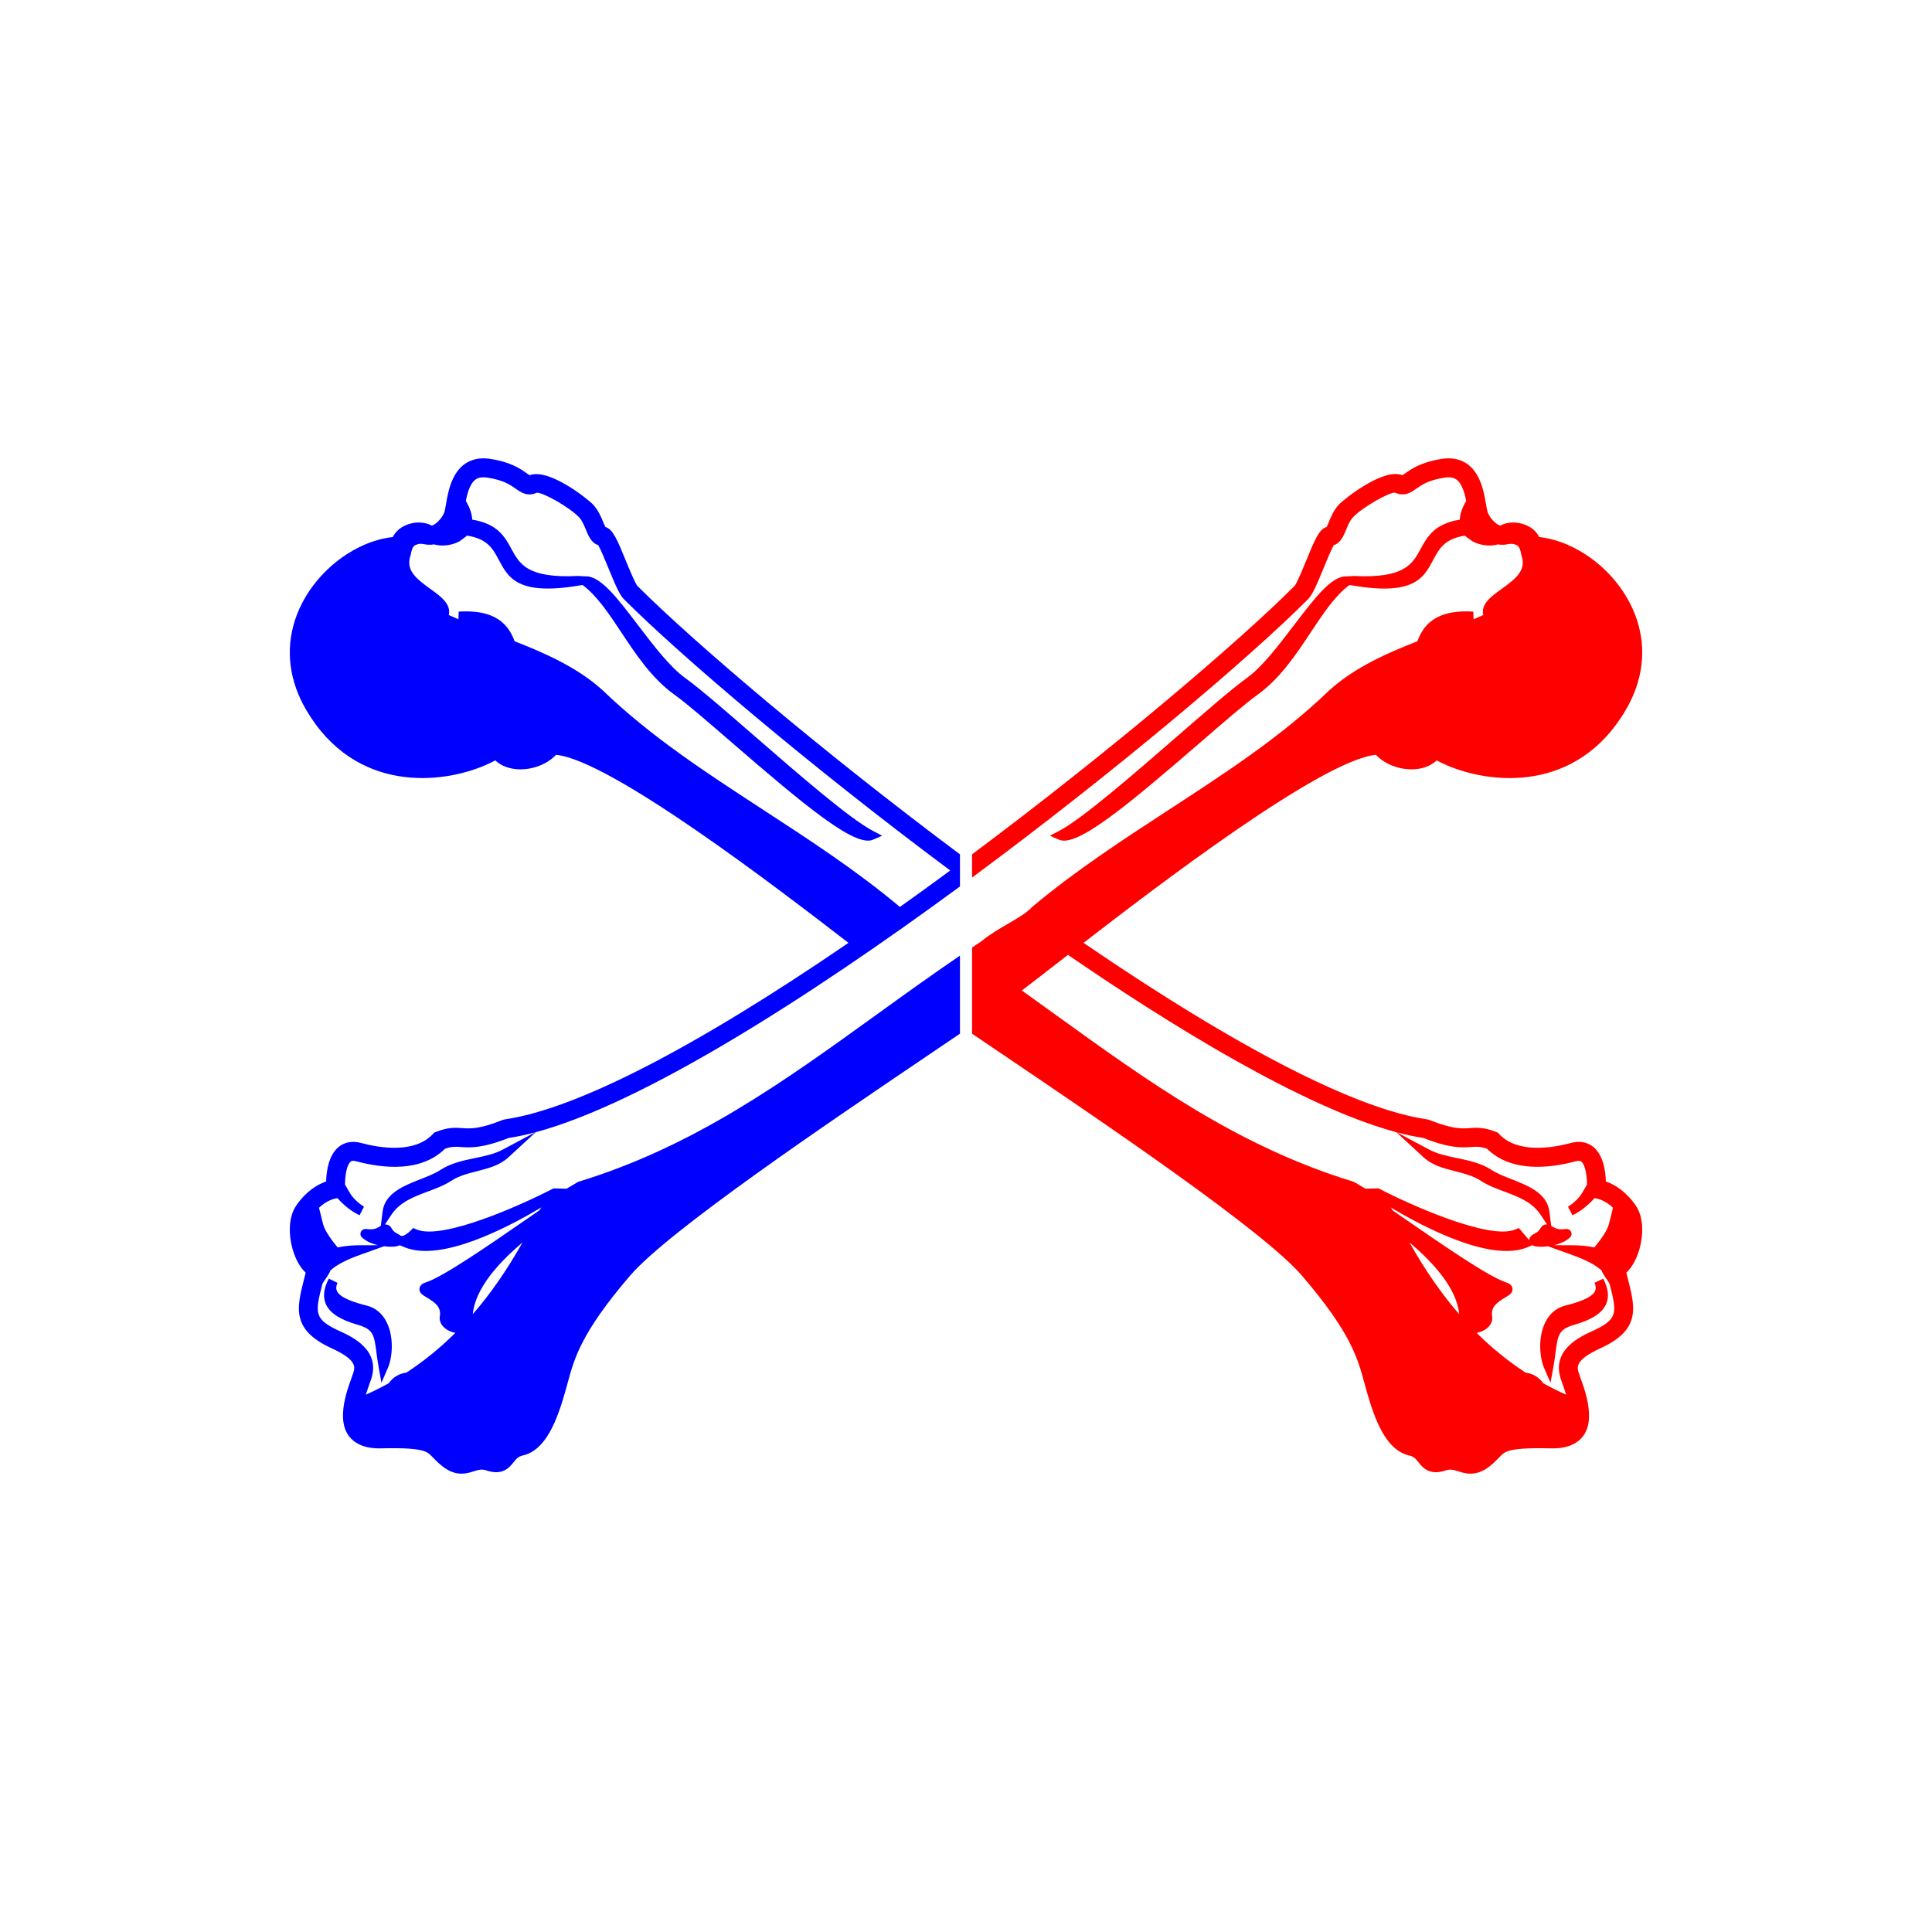 <svg width="400" height="400" viewBox="0 0 400 400" fill="none" xmlns="http://www.w3.org/2000/svg">
<path style="fill:#0000FF;" d="M80.07,273.782c1.495,3.036,1.227,7.156,0.215,9.49l-1.307,3.016l-0.585-3.235
	c-0.21-1.16-0.344-2.184-0.463-3.088c-0.465-3.551-0.622-4.748-3.825-5.668c-3.741-1.074-5.859-2.465-6.666-4.376
	c-0.625-1.481-0.408-3.228,0.647-5.192l1.79,0.867c-0.401,0.923-0.247,1.435-0.097,1.741c0.719,1.459,3.87,2.4,6.177,2.981
	C77.755,270.77,79.178,271.968,80.07,273.782z M198.75,214.011c-1.877,1.274-3.89,2.636-6.034,4.086l-0.114,0.077
	c-21.629,14.631-54.214,36.671-62.176,45.961c-10.075,11.758-11.506,17.04-12.89,22.149l-0.351,1.284
	c-1.814,6.501-4.149,12.667-8.921,13.765c-0.986,0.226-1.358,0.692-1.921,1.397c-0.852,1.065-2.271,2.841-5.609,1.715
	c-1.011-0.342-1.667-0.135-2.66,0.176c-0.695,0.219-1.542,0.485-2.531,0.485c-0.672,0-1.409-0.122-2.208-0.468
	c-0.577-0.252-1.138-0.594-1.718-1.046c-0.84-0.657-1.402-1.238-1.898-1.75c-0.615-0.639-0.973-1.011-1.608-1.286
	c-1.382-0.6-4.23-0.811-9.239-0.689c-1.636,0.037-3.051-0.189-4.203-0.69c-5.962-2.584-3.126-10.46-1.916-13.822
	c0.157-0.434,0.292-0.805,0.387-1.104c0.361-1.13,0.856-2.676-4.473-5.104c-8.373-3.817-7.214-8.393-5.747-14.187
	c0.12-0.473,0.244-0.963,0.369-1.473c-1.164-1.085-2.116-2.794-2.716-4.895c-0.771-2.708-0.969-6.503,0.788-9.036
	c2.057-2.965,4.375-4.322,6.16-4.939c0.064-2.199,0.533-5.455,2.59-7.148c1.225-1.01,2.861-1.31,4.606-0.84
	c3.924,1.058,11.076,2.228,14.88-1.811l0.299-0.32l0.41-0.16c2.462-0.975,3.95-0.875,5.39-0.775
	c1.659,0.117,3.534,0.243,8.356-1.682l0.448-0.121c14.715-2.122,39.306-14.754,71.168-36.55
	c-14.489-11.19-49.219-37.831-60.534-38.932c-2.101,2.234-5.782,3.432-8.986,2.87c-1.458-0.255-2.706-0.856-3.598-1.72
	c-0.667,0.356-1.367,0.694-2.091,1.007c-8.972,3.889-26.871,5.864-37.037-11.41c-3.545-6.025-4.354-12.479-2.339-18.664
	c2.187-6.713,7.692-12.68,14.368-15.573c1.951-0.846,3.971-1.394,5.88-1.596c0.507-1.056,1.442-1.914,2.696-2.457
	c1.78-0.772,3.806-0.735,5.384,0.083c0.825-0.251,2.026-1.373,2.568-2.709c0.109-0.27,0.248-1.072,0.359-1.717
	c0.475-2.744,1.269-7.335,4.994-8.95c1.221-0.53,2.632-0.673,4.19-0.43c4.269,0.667,6.226,2.053,7.52,2.97
	c0.142,0.101,0.438,0.31,0.611,0.412c3.979-1.529,12.079,4.923,13.18,6.115c1.036,1.122,1.62,2.528,2.089,3.658
	c0.084,0.202,0.265,0.639,0.411,0.943c1.56,0.432,2.473,2.658,4.236,6.965c0.587,1.433,1.951,4.761,2.415,5.26l0.1,0.086
	c11.302,11.303,37.633,33.787,66.665,55.46v6.652c-31.605,23.217-65.795,44.958-87.835,50.877l-5.655,5.204
	c-1.831,1.684-4.2,2.286-6.492,2.868c-1.851,0.469-3.766,0.956-5.383,2.012c-1.451,0.948-3.167,1.588-4.827,2.206
	c-2.831,1.055-5.759,2.146-7.524,4.802l-1.343,2.02c0.051-0.005,0.102-0.008,0.153-0.008c0.112,0,0.224,0.014,0.339,0.044
	c0.543,0.142,0.789,0.571,0.937,0.828c0.165,0.288,0.371,0.646,1.152,1.028c0.577,0.282,0.548,0.375,0.66,0.423
	c0.77,0.326,2.087-1.018,2.611-1.593l0.676,0.292c5.44,2.358,22.322-5.33,28.371-8.491c0.905,0.022,1.81,0.043,2.715,0.065
	c0.751-0.447,1.502-0.893,2.253-1.34l0.25-0.116c23.881-7.297,42.358-20.636,61.919-34.759c5.516-3.982,11.189-8.067,17.023-12.04
	V214.011z M186.308,187.768l0.008,0.007c3.422-2.436,6.92-4.969,10.422-7.548c-29.316-21.844-55.994-44.611-67.349-55.962
	c-1.012-0.845-1.927-2.991-3.449-6.707c-0.526-1.284-1.543-3.764-2.085-4.699c-1.398-0.404-2.034-1.935-2.555-3.192
	c-0.367-0.886-0.783-1.889-1.347-2.5c-1.984-2.149-7.705-5.334-8.822-5.146c-1.961,0.855-3.288-0.087-4.356-0.843
	c-1.117-0.79-2.504-1.771-5.858-2.295c-0.811-0.127-1.493-0.075-2.026,0.154c-1.422,0.616-2.045,2.662-2.444,4.679
	c0.827,1.384,1.269,2.68,1.319,3.87c5.289,0.857,6.779,3.603,8.102,6.042c1.714,3.159,3.332,6.142,13.823,5.619
	c0.497,0.027,0.993,0.054,1.49,0.081c3.126-0.141,6.566,4.402,10.944,10.144c3.23,4.238,6.571,8.619,9.733,10.897
	c3.065,2.208,8.573,6.994,14.404,12.06c9.242,8.029,19.716,17.129,24.527,19.633l1.854,0.965l-1.917,0.831
	c-3.685,1.6-14.035-6.995-29.397-20.289c-4.896-4.237-9.124-7.896-11.673-9.73c-4.695-3.377-7.904-8.216-11.007-12.894
	c-2.585-3.898-5.027-7.579-8.023-9.826c-0.24,0.035-0.479,0.069-0.719,0.104c-12.668,2.159-14.672-1.612-16.61-5.26
	c-1.258-2.366-2.351-4.423-6.652-5.076c-0.075,0.085-0.153,0.169-0.234,0.249l-1.28,0.94c-1.633,0.887-3.712,1.089-5.279,0.633
	c-0.377,0.068-0.707,0.089-1.021,0.074c-0.303,0.016-0.644-0.051-0.945-0.104c-0.592-0.106-1.06-0.191-1.934,0.196
	c-0.536,0.237-0.829,1.354-0.881,1.827l-0.052,0.228c-1.07,3.027,0.934,4.745,4.113,7.021c2.04,1.46,4.326,3.097,3.778,5.382
	c0.657,0.3,1.327,0.594,2.004,0.883l0.057-1.589c6.268-0.384,9.956,1.568,11.57,6.14c6.06,2.37,12.893,5.318,18.21,10.126
	c9.934,9.574,21.293,16.973,33.319,24.807C167.556,173.874,177.362,180.262,186.308,187.768z M66.047,250.06l0.18,0.721
	c0.041,0.164,0.082,0.328,0.123,0.492l0.558,2.229c0.354,1.417,2.036,3.622,2.998,4.766c1.633-0.36,3.29-0.446,4.451-0.45
	l3.917-0.013c-1.01-0.236-1.97-0.596-2.639-1.063c-0.633-0.442-1.232-0.86-0.94-1.632c0.286-0.757,1.066-0.669,1.361-0.635
	c0.483,0.053,1.382,0.155,2.219-0.345c0.199-0.12,0.387-0.228,0.565-0.32l0.377-2.986c0.479-3.792,4.376-5.323,7.813-6.673
	c1.56-0.613,3.033-1.191,4.161-1.928c2.178-1.422,4.696-1.945,7.13-2.451c2.085-0.433,4.055-0.842,5.796-1.77l6.675-3.562
	c-1.932,0.515-3.768,0.907-5.503,1.168c-5.498,2.167-7.914,2.001-9.856,1.868c-1.149-0.078-1.917-0.13-3.313,0.367
	c-4.969,4.88-12.745,4.099-18.424,2.573c-0.752-0.202-1,0.001-1.094,0.08c-0.857,0.705-1.181,3.041-1.169,4.781l0.302,0.507
	c0.088,0.148,0.177,0.306,0.27,0.472c0.552,0.988,1.239,2.216,3.351,3.582l-0.909,1.76c-0.096-0.039-2.271-0.928-4.585-3.535
	l-0.069,0.011C68.966,248.198,67.545,248.629,66.047,250.06z M108.178,257.233c-4.888,4.161-9.766,9.424-10.294,14.861
	C101.61,267.797,105.03,262.857,108.178,257.233z M112.079,249.974c-6.559,3.938-20.581,11.391-28.239,8.284l-1.096-0.446
	c-0.012,0.007-0.024,0.014-0.037,0.02c-0.599,0.32-1.856,0.372-3.2,0.195l-4.81,1.721c-3.042,1.088-4.995,2.107-6.279,3.28
	c-0.216,0.594-0.617,1.175-1.007,1.74c-0.279,0.405-0.628,0.909-0.688,1.149c-1.474,5.817-1.823,7.2,3.569,9.657
	c2.544,1.16,8.499,3.877,6.585,9.867c-0.107,0.332-0.253,0.738-0.42,1.204c-0.283,0.783-0.519,1.48-0.715,2.111
	c1.593-0.709,3.172-1.497,4.714-2.353c0.944-1.284,2.176-2.025,3.669-2.208c3.605-2.351,6.982-5.09,10.152-8.239
	c-0.73-0.128-1.429-0.43-1.962-0.817c-0.96-0.696-1.416-1.659-1.251-2.64c0.321-1.9-1.027-2.871-2.688-3.858
	c-0.871-0.518-1.623-0.965-1.527-1.85c0.094-0.879,1.011-1.186,1.403-1.317c3.616-1.208,12.877-7.601,20.319-12.738
	c1.062-0.733,2.087-1.441,3.057-2.107C111.764,250.403,111.915,250.184,112.079,249.974z"/>
<path style="fill:#FF0000;" d="M332.478,244.615c-0.062-2.197-0.531-5.45-2.588-7.144c-0.71-0.588-2.255-1.479-4.607-0.843
	c-3.925,1.058-11.078,2.227-14.88-1.813l-0.301-0.319l-0.405-0.158c-2.469-0.975-3.959-0.871-5.399-0.776
	c-1.654,0.117-3.524,0.245-8.348-1.682l-0.449-0.121c-14.711-2.122-39.302-14.754-71.165-36.552
	c14.488-11.189,49.217-37.83,60.531-38.929c2.101,2.234,5.781,3.433,8.984,2.87c1.459-0.255,2.707-0.855,3.601-1.719
	c0.668,0.357,1.369,0.694,2.091,1.007c8.973,3.891,26.87,5.866,37.036-11.41c3.546-6.028,4.356-12.482,2.34-18.665
	c-2.187-6.712-7.692-12.68-14.366-15.573c-1.949-0.845-3.969-1.393-5.882-1.596c-0.507-1.057-1.443-1.915-2.695-2.457
	c-1.78-0.772-3.806-0.734-5.385,0.083c-0.825-0.25-2.026-1.373-2.568-2.706c-0.109-0.27-0.248-1.073-0.359-1.72
	c-0.475-2.743-1.27-7.335-4.994-8.95c-1.22-0.528-2.63-0.673-4.19-0.431c-4.263,0.667-6.22,2.05-7.521,2.97
	c-0.143,0.101-0.439,0.311-0.612,0.413c-3.877-1.62-12.07,4.914-13.178,6.114c-1.031,1.114-1.613,2.513-2.089,3.659
	c-0.076,0.184-0.263,0.634-0.41,0.942c-1.56,0.431-2.474,2.661-4.248,6.996c-0.581,1.417-1.942,4.733-2.406,5.228l-0.141,0.126
	c-11.261,11.265-37.59,33.749-66.622,55.421v4.809c30.165-22.328,57.596-45.665,69.297-57.364c1.077-0.906,1.99-3.051,3.528-6.808
	c0.556-1.353,1.535-3.738,2.069-4.656c1.399-0.404,2.036-1.936,2.558-3.198c0.367-0.884,0.782-1.886,1.345-2.494
	c1.985-2.15,7.703-5.348,8.776-5.162c2.003,0.869,3.335-0.07,4.402-0.826c1.112-0.789,2.497-1.77,5.859-2.296
	c0.813-0.126,1.493-0.075,2.022,0.154c1.423,0.617,2.047,2.664,2.447,4.681c-0.828,1.384-1.269,2.68-1.318,3.87
	c-5.289,0.857-6.779,3.603-8.101,6.042c-1.714,3.158-3.338,6.138-13.823,5.618c-0.497,0.027-0.994,0.054-1.49,0.081
	c-3.109-0.142-6.567,4.402-10.943,10.144c-3.231,4.238-6.571,8.619-9.734,10.897c-3.065,2.209-8.575,6.995-14.407,12.063
	c-9.24,8.028-19.713,17.126-24.524,19.63l-1.853,0.965l1.917,0.831c3.678,1.596,14.031-6.994,29.392-20.286
	c4.898-4.238,9.127-7.899,11.677-9.733c4.695-3.377,7.903-8.215,11.007-12.893c2.585-3.898,5.027-7.58,8.023-9.827l0.72,0.103
	c12.669,2.16,14.672-1.613,16.61-5.259c1.247-2.345,2.331-4.386,6.539-5.058c0.543,0.391,1.085,0.782,1.627,1.173
	c1.631,0.884,3.707,1.087,5.275,0.63c0.373,0.068,0.689,0.093,0.943,0.075c0.367,0.015,0.721-0.052,1.023-0.106
	c0.593-0.105,1.061-0.19,1.935,0.197c0.537,0.238,0.831,1.354,0.881,1.823l0.052,0.231c1.07,3.027-0.935,4.745-4.115,7.021
	c-2.04,1.46-4.327,3.096-3.778,5.382c-0.658,0.3-1.326,0.594-2.003,0.883l-0.057-1.589c-6.273-0.384-9.956,1.569-11.569,6.14
	c-6.06,2.37-12.893,5.318-18.234,10.147c-9.911,9.553-21.27,16.952-33.296,24.786c-9.483,6.177-19.289,12.565-28.234,20.071
	l-0.102,0.098c-0.978,1.092-2.865,2.193-4.863,3.359c-1.875,1.095-3.813,2.226-5.421,3.565c-0.691,0.455-1.369,0.922-2.055,1.381
	v17.84c1.911,1.297,3.969,2.689,6.178,4.183c21.575,14.593,54.179,36.646,62.145,45.939c10.078,11.759,11.507,17.041,12.89,22.152
	l0.353,1.283c1.812,6.499,4.148,12.665,8.92,13.763c0.988,0.226,1.36,0.693,1.924,1.4c0.847,1.062,2.268,2.842,5.607,1.712
	c1.012-0.341,1.668-0.135,2.659,0.176c1.168,0.368,2.769,0.87,4.742,0.016c0.571-0.25,1.132-0.591,1.716-1.045
	c0.839-0.657,1.402-1.238,1.923-1.775c0.594-0.617,0.952-0.988,1.584-1.262c1.382-0.599,4.236-0.81,9.236-0.688
	c1.641,0.039,3.054-0.189,4.205-0.689c5.967-2.586,3.125-10.466,1.911-13.831c-0.154-0.427-0.288-0.798-0.384-1.097
	c-0.36-1.129-0.854-2.675,4.474-5.104c8.372-3.816,7.213-8.391,5.745-14.19c-0.12-0.47-0.243-0.959-0.368-1.469
	c1.165-1.086,2.117-2.795,2.717-4.895v-0.001c0.771-2.706,0.969-6.501-0.789-9.036C336.581,246.59,334.263,245.233,332.478,244.615z
	 M294.709,235.607c5.498,2.167,7.911,2,9.858,1.868c1.142-0.081,1.912-0.131,3.312,0.367c4.967,4.879,12.742,4.099,18.423,2.573
	c0.746-0.204,0.998,0.002,1.091,0.079c0.858,0.705,1.182,3.04,1.172,4.783l-0.302,0.505c-0.089,0.149-0.178,0.307-0.271,0.474
	c-0.553,0.987-1.241,2.216-3.351,3.581l0.909,1.76c0.096-0.039,2.272-0.928,4.585-3.535l0.071,0.011
	c0.828,0.123,2.248,0.553,3.747,1.987l-0.181,0.721c-0.041,0.164-0.082,0.328-0.123,0.493l-0.557,2.226
	c-0.356,1.418-2.037,3.622-3,4.767c-1.632-0.36-3.289-0.446-4.451-0.45l-3.917-0.013c1.01-0.236,1.97-0.595,2.64-1.062l0.001-0.001
	c0.633-0.442,1.23-0.861,0.939-1.632c-0.286-0.757-1.069-0.669-1.361-0.635c-0.484,0.052-1.383,0.154-2.218-0.345
	c-0.199-0.12-0.387-0.228-0.565-0.32l-0.377-2.986c-0.479-3.792-4.375-5.323-7.813-6.673c-1.56-0.613-3.033-1.191-4.161-1.928
	c-2.179-1.422-4.696-1.945-7.131-2.451c-2.085-0.433-4.055-0.842-5.796-1.77l-6.674-3.561
	C291.128,234.951,292.966,235.345,294.709,235.607z M282.692,246.106c-0.75-0.446-1.501-0.893-2.251-1.339l-0.25-0.116
	c-23.886-7.299-42.37-20.641-61.938-34.768c-2.222-1.603-4.451-3.212-6.695-4.817c1.781-1.347,4.175-3.202,7.071-5.446l2.484-1.925
	c20.902,14.345,48.554,31.503,67.974,36.712l5.653,5.202c1.83,1.685,4.199,2.287,6.491,2.869c1.851,0.47,3.765,0.956,5.383,2.012
	c1.452,0.948,3.167,1.588,4.827,2.206c2.831,1.055,5.759,2.146,7.524,4.802l1.344,2.02c-0.164-0.015-0.326-0.008-0.492,0.036
	c-0.544,0.142-0.79,0.571-0.938,0.828c-0.165,0.288-0.37,0.646-1.151,1.028c-0.299,0.146-1.094,0.533-1.108,1.345v0.027
	l-2.166-2.542l-0.675,0.292c-5.438,2.355-22.32-5.33-28.37-8.491C284.504,246.063,283.598,246.085,282.692,246.106z
	 M291.821,257.233c4.888,4.161,9.766,9.424,10.294,14.861C298.39,267.797,294.969,262.857,291.821,257.233z M329.706,275.575
	c-2.543,1.161-8.499,3.879-6.584,9.87c0.109,0.337,0.257,0.754,0.43,1.231c0.275,0.765,0.507,1.452,0.702,2.081
	c-1.593-0.709-3.17-1.496-4.711-2.351c-0.943-1.284-2.176-2.026-3.67-2.209c-3.605-2.351-6.982-5.09-10.152-8.239
	c0.73-0.128,1.429-0.43,1.962-0.817c0.96-0.696,1.416-1.659,1.25-2.64c-0.321-1.9,1.028-2.871,2.688-3.858
	c0.871-0.518,1.623-0.965,1.527-1.85c-0.094-0.879-1.011-1.186-1.403-1.317c-3.615-1.208-12.877-7.601-20.318-12.738
	c-1.062-0.733-2.088-1.441-3.058-2.107c-0.136-0.227-0.287-0.446-0.452-0.657c6.558,3.937,20.59,11.394,28.241,8.286l1.097-0.446
	c0.012,0.007,0.023,0.014,0.036,0.02c0.6,0.32,1.859,0.372,3.2,0.195l4.81,1.721c3.042,1.088,4.995,2.107,6.279,3.28
	c0.216,0.594,0.617,1.176,1.008,1.741c0.28,0.405,0.628,0.909,0.688,1.148C334.75,271.736,335.1,273.117,329.706,275.575z
	 M331.913,264.728c1.054,1.965,1.273,3.712,0.648,5.192c-0.807,1.911-2.926,3.303-6.665,4.376c-3.203,0.92-3.36,2.117-3.826,5.668
	c-0.119,0.904-0.253,1.928-0.463,3.088l-0.586,3.234l-1.307-3.015c-1.011-2.334-1.28-6.453,0.215-9.49
	c0.893-1.813,2.315-3.012,4.114-3.465c2.308-0.581,5.459-1.522,6.178-2.982c0.151-0.305,0.304-0.817-0.096-1.741L331.913,264.728z"
	/>
</svg>
